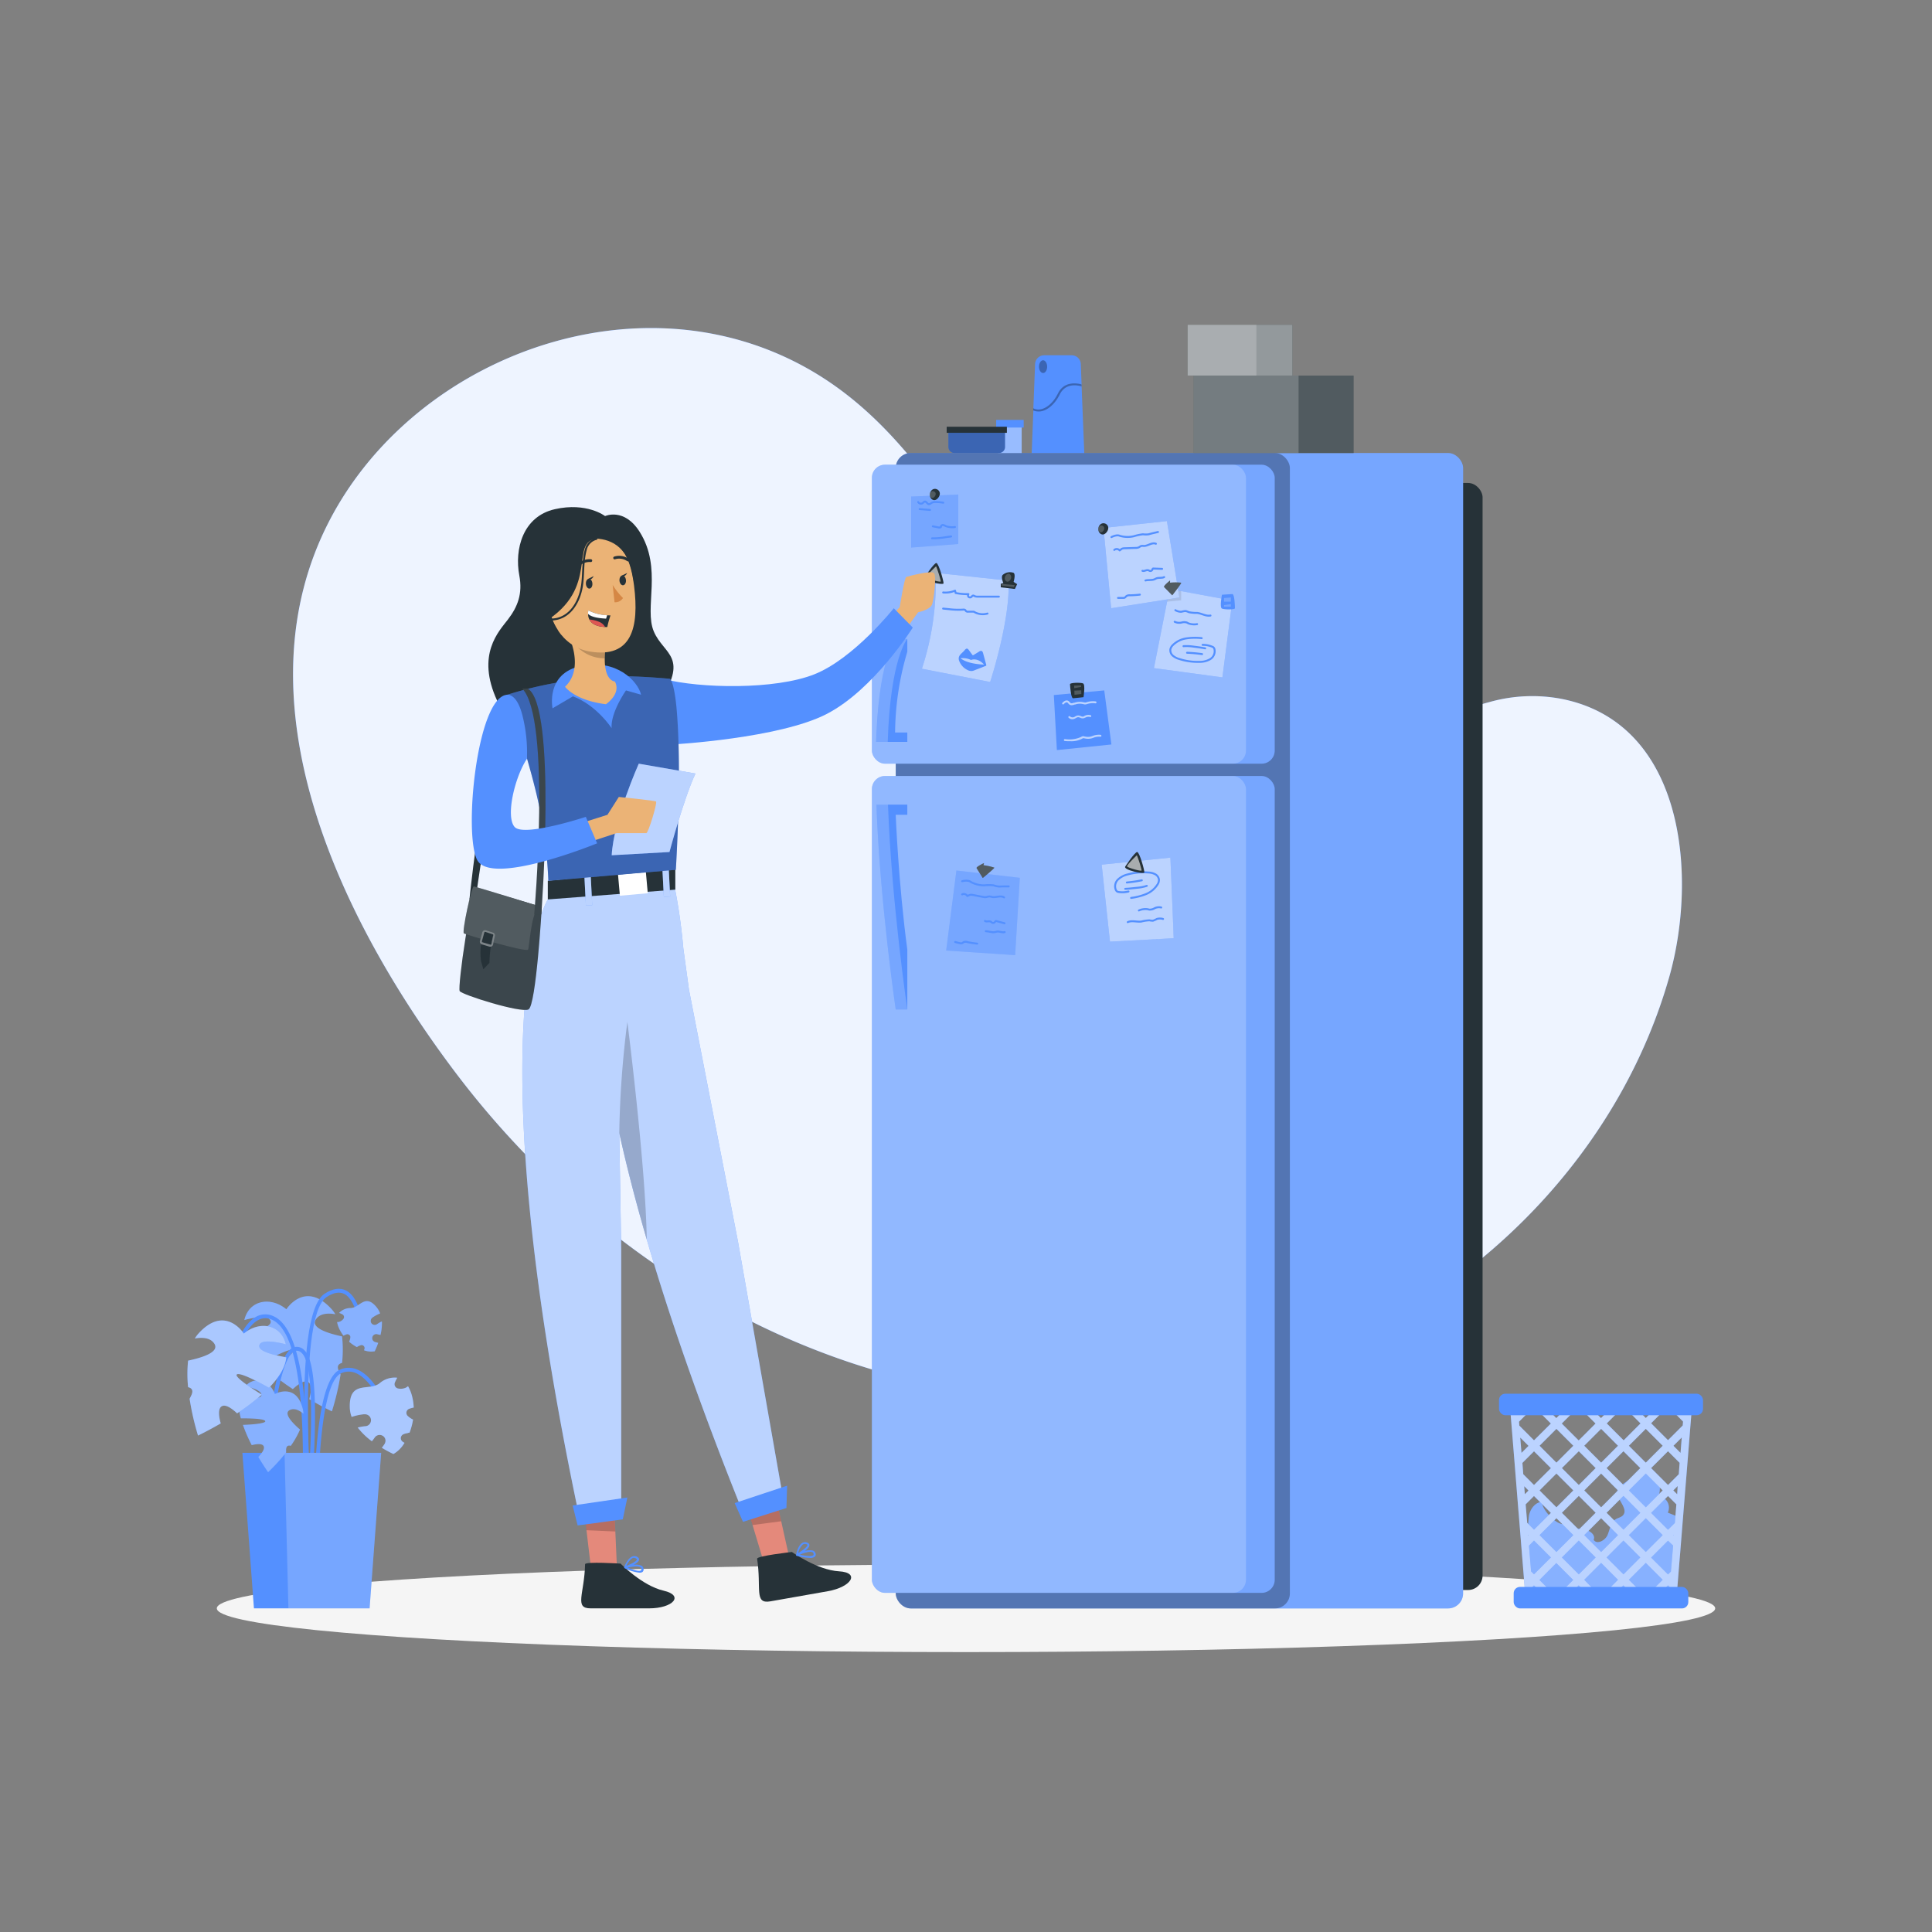 <svg xmlns="http://www.w3.org/2000/svg" viewBox="0 0 500 500"><rect x="0" y="0" width="500" height="500" fill="#808080" stroke="none"/><g id="freepik--background-simple--inject-2"><path d="M385.52,181.68a40.7,40.7,0,0,1,18.46-.84c32.23,6.26,35.35,46.27,28,72.06-11.88,41.78-43.94,76.79-83.53,94.65s-86,18.95-127.25,5.46S143.79,312,117.65,277.27c-29.14-38.68-57.23-95.81-32-143.27,18.66-35.11,61.75-55.64,100.72-47.21a80.68,80.68,0,0,1,22.85,8.71c27.83,15.79,41.06,45.52,59.52,70.16,12.6,16.83,30.56,33.39,52.17,36.32C344.66,205.2,363.72,187.42,385.52,181.68Z" style="fill:#5490FF"></path><path d="M385.52,181.68a40.7,40.7,0,0,1,18.46-.84c32.23,6.26,35.35,46.27,28,72.06-11.88,41.78-43.94,76.79-83.53,94.65s-86,18.95-127.25,5.46S143.79,312,117.65,277.27c-29.14-38.68-57.23-95.81-32-143.27,18.66-35.11,61.75-55.64,100.72-47.21a80.68,80.68,0,0,1,22.85,8.71c27.83,15.79,41.06,45.52,59.52,70.16,12.6,16.83,30.56,33.39,52.17,36.32C344.66,205.2,363.72,187.42,385.52,181.68Z" style="fill:#fff;opacity:0.9"></path></g><g id="freepik--Shadow--inject-2"><ellipse id="freepik--path--inject-2" cx="250" cy="416.24" rx="193.89" ry="11.32" style="fill:#f5f5f5"></ellipse></g><g id="freepik--Plant--inject-2"><path d="M70.05,342c.21,1.47-3.77,2.44-7,3,.26,2.67,2,5.37,4.49,7.89,3.09-1.74,7.49-4,8.3-3.48s-3.62,3.53-6.44,5.25a57.06,57.06,0,0,0,6.39,4.84c1.38-1.3,3-2.43,4-1.82s.73,2.64.24,4.42c3.36,2,5.87,3.15,5.87,3.15a67.5,67.5,0,0,0,2.24-9.53c-.17-.33-.34-.67-.49-1-.54-1.25,0-1.78.88-2a32.82,32.82,0,0,0,0-6.86c-3.79-.8-8.41-2.28-6.68-4.55,1-1.38,3-1.53,4.94-1.19a8.61,8.61,0,0,0-.94-1.28c-6.92-7.62-11.74,0-11.74,0-4-3.35-9.66-2.44-10.88,2.79C65.48,341,69.8,340.13,70.05,342Z" style="fill:#5490FF"></path><path d="M70.05,342c.21,1.47-3.77,2.44-7,3,.26,2.67,2,5.37,4.49,7.89,3.09-1.74,7.49-4,8.3-3.48s-3.62,3.53-6.44,5.25a57.06,57.06,0,0,0,6.39,4.84c1.38-1.3,3-2.43,4-1.82s.73,2.64.24,4.42c3.36,2,5.87,3.15,5.87,3.15a67.5,67.5,0,0,0,2.24-9.53c-.17-.33-.34-.67-.49-1-.54-1.25,0-1.78.88-2a32.82,32.82,0,0,0,0-6.86c-3.79-.8-8.41-2.28-6.68-4.55,1-1.38,3-1.53,4.94-1.19a8.61,8.61,0,0,0-.94-1.28c-6.92-7.62-11.74,0-11.74,0-4-3.35-9.66-2.44-10.88,2.79C65.48,341,69.8,340.13,70.05,342Z" style="fill:#fff;opacity:0.3;isolation:isolate"></path><path d="M78.68,397.94l-1-.09c0-.51,4.1-51.52-7.35-56.33a3.85,3.85,0,0,0-3.47.09c-4.14,2.15-6.12,11.08-6.14,11.17l-1-.21c.09-.39,2.11-9.48,6.66-11.85a4.88,4.88,0,0,1,4.32-.12C82.83,345.69,78.86,395.81,78.68,397.94Z" style="fill:#5490FF"></path><path d="M80.12,396.83c-.2-2.29-4.87-56.27,3.87-62,2.09-1.37,4-1.66,5.55-.86,4.12,2.08,4.67,10.91,4.69,11.28l-1,.06c0-.08-.53-8.62-4.15-10.45-1.24-.62-2.77-.35-4.55.81-8.24,5.41-3.46,60.52-3.41,61.07Z" style="fill:#5490FF"></path><path d="M81.44,401.19c-.07-1.75-1.51-43.07,6.45-46.68a5.55,5.55,0,0,1,4.73,0c5.46,2.4,8.83,12.58,9,13l-1,.31c0-.1-3.37-10.18-8.42-12.41a4.6,4.6,0,0,0-3.92,0c-6.1,2.77-6.3,34-5.86,45.74Z" style="fill:#5490FF"></path><path d="M79.41,399.3l-1-.11c1.4-12.29,4.08-45.06-.3-49a1.72,1.72,0,0,0-1.79-.55c-2.93,1.12-4.72,11.78-5.16,15.79l-1-.11c.17-1.53,1.77-15.07,5.8-16.62a2.66,2.66,0,0,1,2.82.75C84.45,354.53,79.62,397.48,79.41,399.3Z" style="fill:#5490FF"></path><polygon points="62.73 375.99 98.65 375.99 95.65 416.24 65.72 416.24 62.73 375.99" style="fill:#5490FF"></polygon><polygon points="73.64 375.99 74.64 416.24 95.65 416.24 98.65 375.99 73.64 375.99" style="fill:#fff;opacity:0.2;isolation:isolate"></polygon><path d="M67.62,361.23c-.38,1-3.17.2-5.36-.58-.75,1.74-.58,4,.07,6.41,2.5,0,6,.08,6.31.7s-3.44.94-5.77,1A40.53,40.53,0,0,0,65.15,374c1.3-.32,2.68-.47,3.07.24s-.45,1.88-1.37,2.81c1.4,2.36,2.54,3.95,2.54,3.95a48.57,48.57,0,0,0,4.65-5.1c0-.27,0-.53,0-.81.09-.95.6-1.1,1.21-.9a22.78,22.78,0,0,0,2.39-4.22c-2.07-1.79-4.41-4.29-2.56-5.1,1.11-.49,2.34.07,3.45,1a5.91,5.91,0,0,0-.14-1.11c-1.65-7.06-7.24-4-7.24-4-1.33-3.44-5.12-4.82-7.67-2C65.12,359.07,68.08,360,67.62,361.23Z" style="fill:#5490FF"></path><path d="M67.62,361.23c-.38,1-3.17.2-5.36-.58-.75,1.74-.58,4,.07,6.41,2.5,0,6,.08,6.31.7s-3.44.94-5.77,1A40.53,40.53,0,0,0,65.15,374c1.3-.32,2.68-.47,3.07.24s-.45,1.88-1.37,2.81c1.4,2.36,2.54,3.95,2.54,3.95a48.57,48.57,0,0,0,4.65-5.1c0-.27,0-.53,0-.81.09-.95.6-1.1,1.21-.9a22.78,22.78,0,0,0,2.39-4.22c-2.07-1.79-4.41-4.29-2.56-5.1,1.11-.49,2.34.07,3.45,1a5.91,5.91,0,0,0-.14-1.11c-1.65-7.06-7.24-4-7.24-4-1.33-3.44-5.12-4.82-7.67-2C65.12,359.07,68.08,360,67.62,361.23Z" style="fill:#fff;opacity:0.3;isolation:isolate"></path><path d="M94.29,366a14,14,0,0,0-3.28.7,7.36,7.36,0,0,1-.48-2.38c-.23-7.25,5-4.19,7.7-6.32a5.89,5.89,0,0,1,4.58-1.44,11,11,0,0,0-.62,1.24,1.14,1.14,0,0,0,.88,1.55,3.22,3.22,0,0,0,2-.24,4.1,4.1,0,0,0,.53-.36,9.87,9.87,0,0,1,1,2.42,13.52,13.52,0,0,1,.47,3.1,10.37,10.37,0,0,0-1.21.34,1.12,1.12,0,0,0-.45,1.72,4.92,4.92,0,0,0,1.49,1.05,16.82,16.82,0,0,1-.91,3.4c-.12,0-.25,0-.37.06s-.52.12-.78.19a2.32,2.32,0,0,0-.44.16,1.15,1.15,0,0,0-.67.88,1.13,1.13,0,0,0,.42,1,4.34,4.34,0,0,0,.54.33,7.89,7.89,0,0,1-2.87,2.9,31.08,31.08,0,0,1-3-1.61c.22-.29.43-.58.63-.88a1.68,1.68,0,0,0,.31-1.14,1.52,1.52,0,0,0-.58-1A1.55,1.55,0,0,0,97,372c-.24.35-.5.69-.76,1a18.55,18.55,0,0,1-3.68-3.57l.11,0a10.87,10.87,0,0,1,2-.34,1.54,1.54,0,0,0-.4-3.06Z" style="fill:#5490FF"></path><path d="M94.29,366a14,14,0,0,0-3.28.7,7.36,7.36,0,0,1-.48-2.38c-.23-7.25,5-4.19,7.7-6.32a5.89,5.89,0,0,1,4.58-1.44,11,11,0,0,0-.62,1.24,1.14,1.14,0,0,0,.88,1.55,3.22,3.22,0,0,0,2-.24,4.1,4.1,0,0,0,.53-.36,9.87,9.87,0,0,1,1,2.42,13.52,13.52,0,0,1,.47,3.1,10.37,10.37,0,0,0-1.21.34,1.12,1.12,0,0,0-.45,1.72,4.92,4.92,0,0,0,1.49,1.05,16.82,16.82,0,0,1-.91,3.4c-.12,0-.25,0-.37.06s-.52.12-.78.19a2.32,2.32,0,0,0-.44.16,1.15,1.15,0,0,0-.67.88,1.13,1.13,0,0,0,.42,1,4.34,4.34,0,0,0,.54.33,7.89,7.89,0,0,1-2.87,2.9,31.08,31.08,0,0,1-3-1.61c.22-.29.43-.58.63-.88a1.68,1.68,0,0,0,.31-1.14,1.52,1.52,0,0,0-.58-1A1.55,1.55,0,0,0,97,372c-.24.35-.5.69-.76,1a18.55,18.55,0,0,1-3.68-3.57l.11,0a10.87,10.87,0,0,1,2-.34,1.54,1.54,0,0,0-.4-3.06Z" style="fill:#fff;opacity:0.5;isolation:isolate"></path><path d="M96.37,341a9.89,9.89,0,0,1,2-1.08,5.31,5.31,0,0,0-.79-1.46c-3.06-3.9-4.45,0-6.82.06a4.07,4.07,0,0,0-3,1.26,6.74,6.74,0,0,1,.87.38.79.79,0,0,1,.22,1.2,2.29,2.29,0,0,1-1.18.77,2,2,0,0,1-.43,0,6.53,6.53,0,0,0,.54,1.71,9.78,9.78,0,0,0,1.11,1.84,7.91,7.91,0,0,1,.79-.35.77.77,0,0,1,1,.7,3.57,3.57,0,0,1-.33,1.21,11.13,11.13,0,0,0,2,1.38l.22-.13c.16-.09.33-.17.49-.24l.3-.11a.76.76,0,0,1,.74.17.75.75,0,0,1,.24.73,2.83,2.83,0,0,1-.14.41,5.39,5.39,0,0,0,2.78.26,21.16,21.16,0,0,0,.9-2.18l-.72-.19a1.17,1.17,0,0,1-.67-.46,1.09,1.09,0,0,1-.14-.79,1.06,1.06,0,0,1,.47-.66,1,1,0,0,1,.79-.14c.28.08.57.14.86.2a13,13,0,0,0,.37-3.49l-.08,0a8.87,8.87,0,0,0-1.22.72,1.05,1.05,0,0,1-1.45-.32A1.07,1.07,0,0,1,96.37,341Z" style="fill:#5490FF"></path><path d="M96.37,341a9.89,9.89,0,0,1,2-1.08,5.31,5.31,0,0,0-.79-1.46c-3.06-3.9-4.45,0-6.82.06a4.07,4.07,0,0,0-3,1.26,6.74,6.74,0,0,1,.87.38.79.79,0,0,1,.22,1.2,2.29,2.29,0,0,1-1.18.77,2,2,0,0,1-.43,0,6.53,6.53,0,0,0,.54,1.71,9.78,9.78,0,0,0,1.11,1.84,7.91,7.91,0,0,1,.79-.35.77.77,0,0,1,1,.7,3.57,3.57,0,0,1-.33,1.21,11.13,11.13,0,0,0,2,1.38l.22-.13c.16-.09.33-.17.49-.24l.3-.11a.76.76,0,0,1,.74.17.75.75,0,0,1,.24.73,2.83,2.83,0,0,1-.14.41,5.39,5.39,0,0,0,2.78.26,21.16,21.16,0,0,0,.9-2.18l-.72-.19a1.17,1.17,0,0,1-.67-.46,1.09,1.09,0,0,1-.14-.79,1.06,1.06,0,0,1,.47-.66,1,1,0,0,1,.79-.14c.28.08.57.14.86.2a13,13,0,0,0,.37-3.49l-.08,0a8.87,8.87,0,0,0-1.22.72,1.05,1.05,0,0,1-1.45-.32A1.07,1.07,0,0,1,96.37,341Z" style="fill:#fff;opacity:0.3;isolation:isolate"></path><path d="M67.1,348.27c-.21,1.48,3.77,2.44,7,3-.26,2.67-2,5.37-4.49,7.89-3.09-1.74-7.49-4-8.3-3.47s3.62,3.53,6.44,5.24a57.06,57.06,0,0,1-6.39,4.84c-1.38-1.29-3-2.43-4-1.81s-.73,2.63-.24,4.42c-3.36,1.95-5.87,3.14-5.87,3.14A67.5,67.5,0,0,1,49.07,362c.17-.33.34-.67.49-1,.54-1.26,0-1.79-.88-2a32.92,32.92,0,0,1,0-6.87c3.79-.8,8.41-2.27,6.68-4.55-1-1.37-3-1.53-4.94-1.18a8.61,8.61,0,0,1,.94-1.28c6.92-7.62,11.74,0,11.74,0,4-3.35,9.66-2.45,10.88,2.79C71.67,347.32,67.36,346.46,67.1,348.27Z" style="fill:#5490FF"></path><path d="M67.1,348.27c-.21,1.48,3.77,2.44,7,3-.26,2.67-2,5.37-4.49,7.89-3.09-1.74-7.49-4-8.3-3.47s3.62,3.53,6.44,5.24a57.06,57.06,0,0,1-6.39,4.84c-1.38-1.29-3-2.43-4-1.81s-.73,2.63-.24,4.42c-3.36,1.95-5.87,3.14-5.87,3.14A67.5,67.5,0,0,1,49.07,362c.17-.33.34-.67.49-1,.54-1.26,0-1.79-.88-2a32.92,32.92,0,0,1,0-6.87c3.79-.8,8.41-2.27,6.68-4.55-1-1.37-3-1.53-4.94-1.18a8.61,8.61,0,0,1,.94-1.28c6.92-7.62,11.74,0,11.74,0,4-3.35,9.66-2.45,10.88,2.79C71.67,347.32,67.36,346.46,67.1,348.27Z" style="fill:#fff;opacity:0.5;isolation:isolate"></path></g><g id="freepik--trash-bin--inject-2"><path d="M431.62,391.47a3,3,0,0,0-2.39-4.28,6.38,6.38,0,0,0-2-7,1.5,1.5,0,0,0-.88-.39,1.67,1.67,0,0,0-.94.42l-5.57,4a3.34,3.34,0,0,0-1.11,1.1c-1.14,2.2,3,5,1.28,6.86-.48.52-1.27.63-1.87,1-1.33.83-1.49,2.66-2.11,4.09s-2.77,2.56-3.6,1.23c.61-1.38-1.23-2.57-2.73-2.75s-3.06-.25-3.88-1.66c-2.13,1.86-6.88-3.32-6.77-5.41-1.75.13-2.94,1.77-3.32,3.4a24.48,24.48,0,0,0-.18,5.21c0,3.38-1.14,6.69-1.08,10.07,0,2.63,1.06,5.55,3.47,6.61a9.2,9.2,0,0,0,3.73.51l27.43-.18A4.19,4.19,0,0,0,431,414c1.24-.65,1.5-2.27,1.62-3.66l1.47-17.88Z" style="fill:#5490FF"></path><path d="M431.62,391.47a3,3,0,0,0-2.39-4.28,6.38,6.38,0,0,0-2-7,1.5,1.5,0,0,0-.88-.39,1.67,1.67,0,0,0-.94.42l-5.57,4a3.34,3.34,0,0,0-1.11,1.1c-1.14,2.2,3,5,1.28,6.86-.48.52-1.27.63-1.87,1-1.33.83-1.49,2.66-2.11,4.09s-2.77,2.56-3.6,1.23c.61-1.38-1.23-2.57-2.73-2.75s-3.06-.25-3.88-1.66c-2.13,1.86-6.88-3.32-6.77-5.41-1.75.13-2.94,1.77-3.32,3.4a24.48,24.48,0,0,0-.18,5.21c0,3.38-1.14,6.69-1.08,10.07,0,2.63,1.06,5.55,3.47,6.61a9.2,9.2,0,0,0,3.73.51l27.43-.18A4.19,4.19,0,0,0,431,414c1.24-.65,1.5-2.27,1.62-3.66l1.47-17.88Z" style="fill:#fff;opacity:0.3;isolation:isolate"></path><path d="M433.22,362.47H390.66l.35,4.3.25,3.07.65,8,.37,4.59.49,6.11.21,2.62.07.78.25,3.08.34,4.22.21,2.62.22,2.66.25,3.08.19,2.33.21,2.62.09,1.14h39.06l.09-1.14.21-2.61.19-2.35.25-3.08.22-2.65.21-2.62.34-4.23.25-3.07.06-.78.21-2.62.5-6.11.37-4.58.64-8,.25-3.07.35-4.3Zm2.56,2.82h0l-.82-.82h.89Zm-.21,2.61-.08,1-3.81,3.81-4.37-4.37,3.91-3.91h.92Zm-1.1,13.62-2.79,2.79-4.37-4.37,4.37-4.36,3,3ZM394,378.6h0l3-3,4.37,4.36L397,384.31l-2.78-2.79Zm36.3-4.44-4.37,4.37-4.37-4.37,4.37-4.37Zm-6.87-9.69h5l-2.5,2.5Zm1.08,15.47-4.36,4.37-4.37-4.37,4.37-4.36ZM410,385.72l4.37-4.36,4.36,4.36-4.36,4.37Zm2.95,5.78-4.37,4.37-4.36-4.36,4.37-4.37Zm7.2-4.36,4.36,4.37-4.36,4.36-4.37-4.37Zm-5.78-8.61L410,374.16l4.37-4.37,4.36,4.37Zm-1.42,1.41-4.36,4.37-4.37-4.37,4.37-4.36Zm-10.15-1.41-4.36-4.37,4.36-4.37,4.37,4.37Zm0,2.83,4.37,4.36-4.37,4.37-4.36-4.37Zm4.37,15.93-4.37,4.36-4.36-4.36,4.36-4.37Zm1.41,1.41,4.37,4.37-4.36,4.37-4.37-4.37Zm1.42-1.41,4.37-4.37,4.36,4.37-4.36,4.36Zm10.15,1.41,4.36,4.37-4.36,4.37-4.37-4.37Zm5.78,5.78,4.37,4.37-2.83,2.83h-3.08l-2.83-2.83Zm-4.37-7.19,4.37-4.37,4.37,4.37-4.37,4.36Zm0-11.57,4.37-4.36,4.37,4.36-4.37,4.37Zm3-17.34-4.36,4.37-4.37-4.37,3.91-3.91h.92ZM414.34,367l-2.5-2.5h5Zm-1.42,1.41-4.36,4.37-4.37-4.37,3.91-3.91H409Zm-7.65-3.91-2.5,2.5-2.49-2.5Zm-7.82,0,3.91,3.91L397,372.75l-3.8-3.81-.08-1,3.42-3.43Zm-3.74,0-.81.81h0l-.07-.81Zm-.27,7.55,2.14,2.14L393.76,376Zm1.19,14.65-.17-2.07h0l1.12,1.12-.95.95Zm.21,2.63,2.15-2.16,4.37,4.37L397,395.87l-1.76-1.76Zm.65,8.08v-.19l.1.1-.09.09Zm.76,9.31-.55-6.7L397,398.7l4.37,4.37L397,407.43l-.74-.74Zm.4,5-.08-1,.42-.42,1.42,1.42Zm1.76-2.83,4.36-4.37,4.37,4.37-2.83,2.83h-3.08Zm8.73,2.83,1.42-1.42,1.42,1.42Zm5.66,0L410,408.85l4.37-4.37,4.36,4.37-2.82,2.83Zm5.9,0,1.42-1.42,1.42,1.42Zm13.32,0h-1.76l1.42-1.42.42.42Zm.41-5-.75.74-4.37-4.36,4.37-4.37L433,400Zm.77-9.51,0,.2-.09-.09.11-.11Zm.25-3.07-1.77,1.76-4.37-4.36,4.37-4.37,2.16,2.16Zm.6-7.43-1-1,1.13-1.12ZM435.24,372l-.32,4-1.83-1.83,2.15-2.15Z" style="fill:#5490FF"></path><g style="opacity:0.6;isolation:isolate"><path d="M433.22,362.47H390.66l.35,4.3.25,3.07.65,8,.37,4.59.49,6.11.21,2.62.07.78.25,3.08.34,4.22.21,2.62.22,2.66.25,3.08.19,2.33.21,2.62.09,1.14h39.06l.09-1.14.21-2.61.19-2.35.25-3.08.22-2.65.21-2.62.34-4.23.25-3.07.06-.78.21-2.62.5-6.11.37-4.58.64-8,.25-3.07.35-4.3Zm2.56,2.82h0l-.82-.82h.89Zm-.21,2.61-.08,1-3.81,3.81-4.37-4.37,3.91-3.91h.92Zm-1.1,13.62-2.79,2.79-4.37-4.37,4.37-4.36,3,3ZM394,378.6h0l3-3,4.37,4.36L397,384.31l-2.78-2.79Zm36.3-4.44-4.37,4.37-4.37-4.37,4.37-4.37Zm-6.87-9.69h5l-2.5,2.5Zm1.08,15.47-4.36,4.37-4.37-4.37,4.37-4.36ZM410,385.72l4.37-4.36,4.36,4.36-4.36,4.37Zm2.95,5.78-4.37,4.37-4.36-4.36,4.37-4.37Zm7.2-4.36,4.36,4.37-4.36,4.36-4.37-4.37Zm-5.78-8.61L410,374.16l4.37-4.37,4.36,4.37Zm-1.42,1.41-4.36,4.37-4.37-4.37,4.37-4.36Zm-10.15-1.41-4.36-4.37,4.36-4.37,4.37,4.37Zm0,2.83,4.37,4.36-4.37,4.37-4.36-4.37Zm4.37,15.93-4.37,4.36-4.36-4.36,4.36-4.37Zm1.41,1.41,4.37,4.37-4.36,4.37-4.37-4.37Zm1.42-1.41,4.37-4.37,4.36,4.37-4.36,4.36Zm10.15,1.41,4.36,4.37-4.36,4.37-4.37-4.37Zm5.78,5.78,4.37,4.37-2.83,2.83h-3.08l-2.83-2.83Zm-4.37-7.19,4.37-4.37,4.37,4.37-4.37,4.36Zm0-11.57,4.37-4.36,4.37,4.36-4.37,4.37Zm3-17.34-4.36,4.37-4.37-4.37,3.91-3.91h.92ZM414.34,367l-2.5-2.5h5Zm-1.42,1.41-4.36,4.37-4.37-4.37,3.91-3.91H409Zm-7.65-3.91-2.5,2.5-2.49-2.5Zm-7.82,0,3.91,3.91L397,372.75l-3.8-3.81-.08-1,3.42-3.43Zm-3.74,0-.81.81h0l-.07-.81Zm-.27,7.55,2.14,2.14L393.76,376Zm1.19,14.65-.17-2.07h0l1.12,1.12-.95.95Zm.21,2.63,2.15-2.16,4.37,4.37L397,395.87l-1.76-1.76Zm.65,8.08v-.19l.1.1-.09.09Zm.76,9.31-.55-6.7L397,398.7l4.37,4.37L397,407.43l-.74-.74Zm.4,5-.08-1,.42-.42,1.42,1.42Zm1.76-2.83,4.36-4.37,4.37,4.37-2.83,2.83h-3.08Zm8.73,2.83,1.42-1.42,1.42,1.42Zm5.66,0L410,408.85l4.37-4.37,4.36,4.37-2.82,2.83Zm5.9,0,1.42-1.42,1.42,1.42Zm13.32,0h-1.76l1.42-1.42.42.42Zm.41-5-.75.74-4.37-4.36,4.37-4.37L433,400Zm.77-9.51,0,.2-.09-.09.11-.11Zm.25-3.07-1.77,1.76-4.37-4.36,4.37-4.37,2.16,2.16Zm.6-7.43-1-1,1.13-1.12ZM435.24,372l-.32,4-1.83-1.83,2.15-2.15Z" style="fill:#fff"></path></g><rect x="387.93" y="360.69" width="52.8" height="5.57" rx="1.64" transform="translate(828.67 726.95) rotate(180)" style="fill:#5490FF"></rect><rect x="391.74" y="410.69" width="45.19" height="5.57" rx="1.64" style="fill:#5490FF"></rect></g><g id="freepik--Fridge--inject-2"><rect x="269.92" y="124.99" width="113.77" height="286.5" rx="3.73" transform="translate(653.61 536.48) rotate(180)" style="fill:#263238"></rect><rect x="231.81" y="117.24" width="146.83" height="299.02" rx="3.88" transform="translate(610.46 533.5) rotate(180)" style="fill:#5490FF"></rect><rect x="231.81" y="117.24" width="146.83" height="299.02" rx="3.88" transform="translate(610.46 533.5) rotate(180)" style="fill:#fff;opacity:0.2;isolation:isolate"></rect><rect x="231.81" y="117.24" width="102" height="299.02" rx="3.88" transform="translate(565.63 533.5) rotate(180)" style="opacity:0.3;isolation:isolate"></rect><rect x="225.65" y="120.27" width="104.24" height="77.37" rx="3.38" style="fill:#5490FF"></rect><rect x="225.65" y="200.83" width="104.24" height="211.4" rx="3.38" style="fill:#5490FF"></rect><rect x="225.65" y="120.27" width="104.24" height="77.37" rx="3.38" style="fill:#fff;opacity:0.2;isolation:isolate"></rect><rect x="225.65" y="200.83" width="104.24" height="211.4" rx="3.38" style="fill:#fff;opacity:0.2;isolation:isolate"></rect><rect x="225.65" y="120.27" width="96.8" height="77.37" rx="3.38" style="fill:#fff;opacity:0.2;isolation:isolate"></rect><rect x="225.65" y="200.83" width="96.8" height="211.4" rx="3.38" style="fill:#fff;opacity:0.2;isolation:isolate"></rect><path d="M234.81,210.87h-3s.7,17.8,3,34.86v15.51h-3s-4.1-27.78-5-53h8Z" style="fill:#5490FF"></path><path d="M234.81,168.67a75.19,75.19,0,0,0-3.16,20.9h3.16V192h-8.07c.71-21.82,5.07-26.64,5.07-26.64h3Z" style="fill:#5490FF"></path><path d="M229.74,192c.71-21.82,5.07-26.64,5.07-26.64h-3s-4.36,4.82-5.07,26.64Z" style="fill:#fff;opacity:0.2;isolation:isolate"></path><path d="M226.81,208.23c.9,25.23,5,53,5,53h3s-4.1-27.78-5-53Z" style="fill:#fff;opacity:0.2;isolation:isolate"></path><polygon points="235.8 128.51 248 127.98 248 140.79 235.8 141.71 235.8 128.51" style="fill:#5490FF"></polygon><polygon points="235.8 128.51 248 127.98 248 140.79 235.8 141.71 235.8 128.51" style="fill:#fff;opacity:0.2;isolation:isolate"></polygon><path d="M237.62,129.93a.82.82,0,0,0,1.18.27c.18-.14.32-.36.54-.39.44-.05.63.64,1.07.68.27,0,.48-.22.71-.36a1.81,1.81,0,0,1,1-.2,10.53,10.53,0,0,1,2,.17" style="fill:none;stroke:#5490FF;stroke-linecap:round;stroke-linejoin:round;stroke-width:0.5px"></path><path d="M238,131.75l2.7.22" style="fill:none;stroke:#5490FF;stroke-linecap:round;stroke-linejoin:round;stroke-width:0.5px"></path><path d="M241.41,136.21l1.59.31c.15,0,.34,0,.44-.06s.07-.22.12-.33a.53.53,0,0,1,.59-.24,2.66,2.66,0,0,1,.63.27,4.69,4.69,0,0,0,2.36.23" style="fill:none;stroke:#5490FF;stroke-linecap:round;stroke-linejoin:round;stroke-width:0.5px"></path><path d="M241.21,139.32a18.72,18.72,0,0,0,3.5-.29l1.44-.2" style="fill:none;stroke:#5490FF;stroke-linecap:round;stroke-linejoin:round;stroke-width:0.5px"></path><polygon points="302.69 152.43 318.93 155.43 316.36 175.31 298.63 172.91 302.69 152.43" style="fill:#5490FF"></polygon><polygon points="318.93 155.43 316.36 175.31 298.63 172.91 302.04 155.71 302.69 152.43 305.69 152.98 318.93 155.43" style="fill:#fff;opacity:0.6;isolation:isolate"></polygon><path d="M304.18,157.91a2.93,2.93,0,0,0,1.56.42,5.25,5.25,0,0,1,1.08-.2,3.74,3.74,0,0,1,.85.3,9.56,9.56,0,0,0,2.15.19c1.17.14,2.29.91,3.45.68" style="fill:none;stroke:#5490FF;stroke-linecap:round;stroke-linejoin:round;stroke-width:0.5px"></path><path d="M304,160.91a2.64,2.64,0,0,0,1.84.19,2.45,2.45,0,0,1,1.29,0c.14.06.26.14.39.21a4.23,4.23,0,0,0,2.29.21" style="fill:none;stroke:#5490FF;stroke-linecap:round;stroke-linejoin:round;stroke-width:0.5px"></path><path d="M311,165.15a15.91,15.91,0,0,0-4,.07,6.27,6.27,0,0,0-3.53,1.79,2.17,2.17,0,0,0-.57,1,1.85,1.85,0,0,0,.64,1.69,4.37,4.37,0,0,0,1.66.85,15.52,15.52,0,0,0,5.15.74,5.39,5.39,0,0,0,2.85-.7A2.41,2.41,0,0,0,314.3,168a1.05,1.05,0,0,0-.24-.44,1.15,1.15,0,0,0-.36-.2,6.38,6.38,0,0,0-2.47-.47" style="fill:none;stroke:#5490FF;stroke-linecap:round;stroke-linejoin:round;stroke-width:0.5px"></path><path d="M306.29,167.23a12.23,12.23,0,0,1,2.7.13c1,.12,1.94.25,2.91.43" style="fill:none;stroke:#5490FF;stroke-linecap:round;stroke-linejoin:round;stroke-width:0.5px"></path><path d="M307.21,168.93a39,39,0,0,1,3.89.35" style="fill:none;stroke:#5490FF;stroke-linecap:round;stroke-linejoin:round;stroke-width:0.5px"></path><polygon points="305.69 152.98 305.69 155.35 302.04 155.71 302.69 152.43 305.69 152.98" style="opacity:0.1;isolation:isolate"></polygon><polygon points="285.58 136.63 302 134.85 305.23 154.63 287.56 157.41 285.58 136.63" style="fill:#5490FF"></polygon><polygon points="285.58 136.63 302 134.85 305.23 154.63 287.56 157.41 285.58 136.63" style="fill:#fff;opacity:0.6;isolation:isolate"></polygon><path d="M287.63,139s1.38-.73,2.17-.33a7.15,7.15,0,0,0,3.63.11,12.64,12.64,0,0,1,2.37-.51,5.5,5.5,0,0,0,1.52,0c.33-.13,2.37-.59,2.37-.59" style="fill:none;stroke:#5490FF;stroke-linecap:round;stroke-linejoin:round;stroke-width:0.5px"></path><path d="M288.37,142.32a1,1,0,0,1,1.4.12c.22-.13.39-.33.62-.44a1.89,1.89,0,0,1,.67-.11l2.83-.09a1.89,1.89,0,0,0,.85-.15,5,5,0,0,1,.58-.35,2,2,0,0,1,.69,0c1.08,0,2.12-1,3.14-.58" style="fill:none;stroke:#5490FF;stroke-linecap:round;stroke-linejoin:round;stroke-width:0.5px"></path><path d="M295.66,147.72c.47.2,1-.29,1.51-.14.13,0,.25.13.39.17a.58.58,0,0,0,.68-.33c0-.1.06-.22.16-.28a.32.32,0,0,1,.17,0l2.18.08" style="fill:none;stroke:#5490FF;stroke-linecap:round;stroke-linejoin:round;stroke-width:0.5px"></path><path d="M296.44,150.23c.76-.21,1.6,0,2.32-.3.18-.08.35-.19.53-.26.64-.23,1.41,0,2-.32" style="fill:none;stroke:#5490FF;stroke-linecap:round;stroke-linejoin:round;stroke-width:0.5px"></path><path d="M289.34,154.74c.45,0,.89,0,1.34,0a.86.86,0,0,0,.39-.06c.18-.09.28-.28.44-.41a1.43,1.43,0,0,1,.91-.21,24.47,24.47,0,0,0,2.58-.17" style="fill:none;stroke:#5490FF;stroke-linecap:round;stroke-linejoin:round;stroke-width:0.5px"></path><path d="M284.59,135.9c1-1.23,3.1.07,1.85,1.78S283.47,137.35,284.59,135.9Z" style="fill:#263238"></path><path d="M284.45,136.29c.57-.74,1.85,0,1.1,1.07S283.78,137.16,284.45,136.29Z" style="fill:#fff;opacity:0.2;isolation:isolate"></path><path d="M241,127c.95-1.23,3.1.07,1.85,1.78S239.85,128.46,241,127Z" style="fill:#263238"></path><path d="M240.83,127.4c.56-.74,1.85,0,1.1,1.07S240.15,128.27,240.83,127.4Z" style="fill:#fff;opacity:0.2;isolation:isolate"></path><path d="M316.24,153.92s-.66,3.29,0,3.58,3.36.31,3.36-.09-.08-3.69-.67-3.67Z" style="fill:#5490FF"></path><polygon points="316.77 154.77 318.55 154.63 318.55 155.71 316.77 155.71 316.77 154.77" style="fill:#fff;opacity:0.2;isolation:isolate"></polygon><polygon points="316.77 156.6 318.55 156.34 318.55 157 316.77 157 316.77 156.6" style="fill:#fff;opacity:0.2;isolation:isolate"></polygon><path d="M301.27,151.94l2.11,2.13s2.44-3.07,2.31-3.27a13.85,13.85,0,0,0-2.88,0v-.57S301,151.64,301.27,151.94Z" style="fill:#263238"></path><path d="M301.27,151.94l2.11,2.13s2.44-3.07,2.31-3.27a13.85,13.85,0,0,0-2.88,0v-.57S301,151.64,301.27,151.94Z" style="fill:#fff;opacity:0.2;isolation:isolate"></path><polygon points="272.73 179.88 285.78 178.68 287.63 192.67 273.52 194.12 272.73 179.88" style="fill:#5490FF"></polygon><g style="opacity:0.6;isolation:isolate"><path d="M277.33,182.51a.88.88,0,0,1-.49-.13,1.5,1.5,0,0,1-.37-.33.8.8,0,0,0-.25-.24c-.21-.11-.51,0-.9.4a.25.25,0,1,1-.34-.36c.2-.2.83-.8,1.45-.49a1.25,1.25,0,0,1,.42.36.85.85,0,0,0,.24.23c.23.14.57,0,.89-.1l.13,0a4.09,4.09,0,0,1,2.35-.1l.06,0,.31.06a1.31,1.31,0,0,0,.36-.08,5.52,5.52,0,0,1,2.37-.21.25.25,0,0,1,.21.28.24.24,0,0,1-.28.22,5,5,0,0,0-2.1.17,1.94,1.94,0,0,1-.56.12,1.44,1.44,0,0,1-.44-.08l-.06,0a3.58,3.58,0,0,0-2.05.09l-.13,0A2.52,2.52,0,0,1,277.33,182.51Z" style="fill:#fff"></path></g><g style="opacity:0.6;isolation:isolate"><path d="M277.56,186.14a1.48,1.48,0,0,1-1-.39.25.25,0,0,1,0-.35.24.24,0,0,1,.35,0,1,1,0,0,0,1,.2,2.16,2.16,0,0,0,.34-.17,1.6,1.6,0,0,1,.71-.27,1.82,1.82,0,0,1,.78.17,1,1,0,0,0,.64.11.81.81,0,0,0,.18-.1l.08-.05a2.08,2.08,0,0,1,1.6-.21.25.25,0,0,1,.17.31.24.24,0,0,1-.31.17,1.58,1.58,0,0,0-1.2.16l-.07,0a1.46,1.46,0,0,1-.28.14,1.37,1.37,0,0,1-1-.11,1.44,1.44,0,0,0-.57-.14,1.31,1.31,0,0,0-.5.2,2.74,2.74,0,0,1-.42.21A1.5,1.5,0,0,1,277.56,186.14Z" style="fill:#fff"></path></g><g style="opacity:0.6;isolation:isolate"><path d="M277,191.83c-.5,0-1,0-1.43-.06a.26.26,0,0,1-.24-.27.27.27,0,0,1,.27-.23,7.43,7.43,0,0,0,4.17-.54,1.16,1.16,0,0,1,.56-.21,1.43,1.43,0,0,1,.43.1l.07,0a3.17,3.17,0,0,0,2-.18,4.43,4.43,0,0,1,2-.27.25.25,0,0,1,.21.29.24.24,0,0,1-.29.2,4.06,4.06,0,0,0-1.75.26,3.67,3.67,0,0,1-2.31.17l-.08,0-.23-.06a.71.71,0,0,0-.28.12A5.94,5.94,0,0,1,277,191.83Z" style="fill:#fff"></path></g><path d="M280.41,180.43s.54-3.31-.13-3.57-3.37-.19-3.36.21.22,3.68.8,3.64S280.41,180.43,280.41,180.43Z" style="fill:#263238"></path><polygon points="279.85 179.61 278.08 179.81 278.04 178.73 279.82 178.66 279.85 179.61" style="fill:#fff;opacity:0.2;isolation:isolate"></polygon><polygon points="279.79 177.77 278.01 178.1 277.99 177.44 279.77 177.38 279.79 177.77" style="fill:#fff;opacity:0.2;isolation:isolate"></polygon><polygon points="247.52 225.29 263.93 227.18 262.72 247.19 244.87 246 247.52 225.29" style="fill:#5490FF"></polygon><polygon points="247.52 225.29 263.93 227.18 262.72 247.19 244.87 246 247.52 225.29" style="fill:#fff;opacity:0.2;isolation:isolate"></polygon><path d="M249,228.06s1.51-.4,2.2.16a7.09,7.09,0,0,0,3.51.9,12.33,12.33,0,0,1,2.43,0,5.79,5.79,0,0,0,1.48.33c.35-.06,2.44-.05,2.44-.05" style="fill:none;stroke:#5490FF;stroke-linecap:round;stroke-linejoin:round;stroke-width:0.5px"></path><path d="M249,231.47a1,1,0,0,1,1.33.41c.25-.07.46-.23.71-.28a1.52,1.52,0,0,1,.67,0l2.79.54a1.92,1.92,0,0,0,.86,0A4.92,4.92,0,0,1,256,232a2.25,2.25,0,0,1,.67.12c1.06.24,2.28-.46,3.19.13" style="fill:none;stroke:#5490FF;stroke-linecap:round;stroke-linejoin:round;stroke-width:0.5px"></path><path d="M254.9,238.34c.42.3,1.06-.06,1.51.19.12.08.21.19.34.26a.59.59,0,0,0,.73-.17c.07-.09.12-.21.22-.24a.37.37,0,0,1,.18,0l2.1.56" style="fill:none;stroke:#5490FF;stroke-linecap:round;stroke-linejoin:round;stroke-width:0.5px"></path><path d="M255.12,241c.78,0,1.55.37,2.32.23.19,0,.38-.11.58-.14.67-.09,1.36.35,2,.13" style="fill:none;stroke:#5490FF;stroke-linecap:round;stroke-linejoin:round;stroke-width:0.5px"></path><path d="M247.19,243.79l1.3.32a.91.91,0,0,0,.4,0c.19,0,.34-.21.52-.3a1.41,1.41,0,0,1,.93,0,24.75,24.75,0,0,0,2.56.4" style="fill:none;stroke:#5490FF;stroke-linecap:round;stroke-linejoin:round;stroke-width:0.5px"></path><path d="M252.75,224.69l1.59,2.54s3-2.46,3-2.68a14,14,0,0,0-2.81-.63l.13-.56S252.53,224.34,252.75,224.69Z" style="fill:#263238"></path><path d="M252.75,224.69l1.59,2.54s3-2.46,3-2.68a14,14,0,0,0-2.81-.63l.13-.56S252.53,224.34,252.75,224.69Z" style="fill:#fff;opacity:0.2;isolation:isolate"></path><polygon points="303.75 242.81 287.26 243.7 285.11 223.77 302.9 221.95 303.75 242.81" style="fill:#5490FF"></polygon><polygon points="287.26 243.7 285.11 223.77 302.9 221.95 303.62 239.47 303.75 242.81 300.71 242.98 287.26 243.7" style="fill:#fff;opacity:0.6;isolation:isolate"></polygon><path d="M301,237.83a2.85,2.85,0,0,0-1.61,0,5.67,5.67,0,0,1-1,.45,3.45,3.45,0,0,1-.9-.1,9.89,9.89,0,0,0-2.13.32c-1.17.14-2.44-.35-3.51.15" style="fill:none;stroke:#5490FF;stroke-linecap:round;stroke-linejoin:round;stroke-width:0.5px"></path><path d="M300.53,234.86a2.58,2.58,0,0,0-1.82.25,2.49,2.49,0,0,1-1.26.3l-.44-.11a4.17,4.17,0,0,0-2.27.33" style="fill:none;stroke:#5490FF;stroke-linecap:round;stroke-linejoin:round;stroke-width:0.5px"></path><path d="M292.73,232.38a15.69,15.69,0,0,0,3.89-1,6.28,6.28,0,0,0,3-2.57,2.19,2.19,0,0,0,.32-1.08,1.83,1.83,0,0,0-1-1.49,4.21,4.21,0,0,0-1.82-.44,15.37,15.37,0,0,0-5.18.48,5.5,5.5,0,0,0-2.61,1.35,2.44,2.44,0,0,0-.53,2.73.91.91,0,0,0,.33.37,1.21,1.21,0,0,0,.41.12,6.44,6.44,0,0,0,2.51-.13" style="fill:none;stroke:#5490FF;stroke-linecap:round;stroke-linejoin:round;stroke-width:0.5px"></path><path d="M296.79,229.26a11.38,11.38,0,0,1-2.66.51c-1,.11-1.94.22-2.92.26" style="fill:none;stroke:#5490FF;stroke-linecap:round;stroke-linejoin:round;stroke-width:0.5px"></path><path d="M295.5,227.82a36.09,36.09,0,0,1-3.87.57" style="fill:none;stroke:#5490FF;stroke-linecap:round;stroke-linejoin:round;stroke-width:0.5px"></path><path d="M291.21,224.26s2.5-3.82,3.1-3.76,1.91,4.75,1.84,5.28S290.62,225.13,291.21,224.26Z" style="fill:#263238"></path><path d="M294.22,221.34a27.84,27.84,0,0,1,1.24,3.91c-.1.35-3.54-.68-3.76-1S294.22,221.34,294.22,221.34Z" style="fill:#fff;opacity:0.6;isolation:isolate"></path><rect x="308.93" y="97.2" width="41.38" height="20.04" style="fill:#263238"></rect><rect x="308.93" y="97.2" width="41.38" height="20.04" style="fill:#fff;opacity:0.2;isolation:isolate"></rect><rect x="308.93" y="97.2" width="27.14" height="20.04" style="fill:#fff;opacity:0.2;isolation:isolate"></rect><rect x="307.35" y="84.05" width="27.14" height="13.14" style="fill:#263238"></rect><rect x="307.35" y="84.05" width="27.14" height="13.14" style="fill:#fff;opacity:0.5;isolation:isolate"></rect><rect x="307.35" y="84.05" width="17.8" height="13.14" style="fill:#fff;opacity:0.2;isolation:isolate"></rect><path d="M280.61,117.24H267l.43-11,0-.55.45-11.48a2.36,2.36,0,0,1,2.35-2.27h7.13a2.36,2.36,0,0,1,2.35,2.27l.21,5.29,0,.51Z" style="fill:#5490FF"></path><path d="M271,94.89c0,.91-.47,1.65-1.05,1.65s-1.06-.74-1.06-1.65.48-1.65,1.06-1.65S271,94,271,94.89Z" style="opacity:0.3;isolation:isolate"></path><g style="opacity:0.3;isolation:isolate"><path d="M279.93,100c-1.26-.37-4.21-.86-5.66,2.07-1.25,2.54-3.23,4.23-5.16,4.42l-.36,0a3.35,3.35,0,0,1-1.36-.28l0-.55a3,3,0,0,0,1.64.31c1.76-.17,3.59-1.76,4.77-4.15,1.52-3.09,4.61-2.73,6.08-2.35Z"></path></g><rect x="258.34" y="109.59" width="6.07" height="7.65" style="fill:#5490FF"></rect><rect x="258.34" y="109.59" width="6.07" height="7.65" style="fill:#fff;opacity:0.4;isolation:isolate"></rect><rect x="257.81" y="108.67" width="7.12" height="1.98" style="fill:#5490FF"></rect><path d="M245.47,111.17H260.1a0,0,0,0,1,0,0v4.51a1.56,1.56,0,0,1-1.56,1.56H247a1.56,1.56,0,0,1-1.56-1.56v-4.51A0,0,0,0,1,245.47,111.17Z" style="fill:#5490FF"></path><path d="M245.47,111.17H260.1a0,0,0,0,1,0,0v4.51a1.56,1.56,0,0,1-1.56,1.56H247a1.56,1.56,0,0,1-1.56-1.56v-4.51A0,0,0,0,1,245.47,111.17Z" style="opacity:0.3;isolation:isolate"></path><rect x="245" y="110.44" width="15.58" height="1.57" style="fill:#263238"></rect></g><g id="freepik--Character--inject-2"><path d="M242.14,148.25a71.53,71.53,0,0,1-3.56,24.82l17.67,3.43s5.28-16.09,4.75-26.24Z" style="fill:#5490FF"></path><path d="M242.14,148.25a71.53,71.53,0,0,1-3.56,24.82l17.67,3.43s5.28-16.09,4.75-26.24Z" style="fill:#fff;opacity:0.6;isolation:isolate"></path><path d="M239.24,149.46s2.51-3.82,3.1-3.75,1.91,4.74,1.85,5.27S238.65,150.34,239.24,149.46Z" style="fill:#263238"></path><path d="M242.26,146.55a28.16,28.16,0,0,1,1.23,3.9c-.09.35-3.53-.67-3.75-1S242.26,146.55,242.26,146.55Z" style="fill:#fff;opacity:0.6;isolation:isolate"></path><path d="M259.48,148.81a2.82,2.82,0,0,1,2.84-.56c.59.42,0,2.34,0,2.34l.92.59-.59,1.25L259,152v-.92l.66-.2S259,149.4,259.48,148.81Z" style="fill:#263238"></path><path d="M260.11,150.06c-.44-.87.79-2.23,1.43-1.24S260.74,151.31,260.11,150.06Z" style="fill:#fff;opacity:0.2;isolation:isolate"></path><polyline points="259.22 151.11 262.63 151.44 262.38 151.94 259.22 151.53" style="fill:#fff;opacity:0.2;isolation:isolate"></polyline><path d="M229.1,161.29l3.75-4.18s1.2-7.63,1.7-7.8,6.5-1.76,7.17-1,0,6.67-.49,8.09-3.62,2.05-3.62,2.05l-4.67,6.43Z" style="fill:#ebb376"></path><path d="M121.49,232.77s5.43-54.15,13.69-54.54h1.41s-4.9,2.41-7.55,16.85-5.82,36.59-5.82,36.59Z" style="fill:#263238"></path><path d="M171.75,175.72c9.4,2.45,28.79,2.84,39-1.21s20.56-17.1,20.56-17.1l4.92,5s-10,16-22.25,22.35-39.71,7.89-39.71,7.89Z" style="fill:#5490FF"></path><path d="M134.4,148.94c-1.29-6.77.89-15.28,9.19-17.16s13,1.78,13,1.78,4.92-2.27,8.94,4.06c6,9.49,1.1,19.69,3.67,25.79s9.49,6.4,1,18.84-36,11.05-41.54-.92.51-18,2.79-21C134,157,135.29,153.62,134.4,148.94Z" style="fill:#263238"></path><polygon points="204.11 402.4 197.44 403.58 194.71 394.5 192.22 386.16 199.9 383.48 202.13 393.5 204.11 402.4" style="fill:#e4897b"></polygon><path d="M195.94,403.4c-.11-.73,9-1.75,9-1.75s6.55,4.67,12.17,5,3.17,4.09-2.85,5.15l-14.91,2.63C195.08,415.17,197.11,411.05,195.94,403.4Z" style="fill:#263238"></path><path d="M209.44,403.17a14.23,14.23,0,0,1-3.27-.53l-.08,0h0a.13.13,0,0,1-.06-.07h0l0-.06h0a.34.34,0,0,1,0-.1c0-.11.41-2.34,1.54-3.07a1.41,1.41,0,0,1,1.17-.17c.45.12.69.34.73.65.06.48-.5,1.07-1.17,1.59a3.83,3.83,0,0,1,2.06-.13,1,1,0,0,1,.6.52.88.88,0,0,1,0,1A1.89,1.89,0,0,1,209.44,403.17Zm-2.47-.83c1.43.33,3.17.54,3.53.11,0,0,.13-.15,0-.49a.5.5,0,0,0-.31-.27C209.45,401.43,207.94,401.94,207,402.34Zm1.33-2.78a1,1,0,0,0-.51.15,4.11,4.11,0,0,0-1.21,2.21c1.25-.74,2.42-1.67,2.37-2.08,0-.13-.24-.21-.38-.24A.84.84,0,0,0,208.3,399.56Z" style="fill:#5490FF"></path><polygon points="202.17 393.7 194.75 394.68 192.24 386.25 199.91 383.52 202.17 393.7" style="opacity:0.2;isolation:isolate"></polygon><polygon points="159.64 405.26 152.87 405.26 151.76 395.84 150.76 387.2 158.79 385.89 159.24 396.14 159.64 405.26" style="fill:#e4897b"></polygon><path d="M151.42,404.82c0-.74,9.18-.16,9.18-.16s5.64,5.74,11.12,7,2.41,4.58-3.71,4.58H152.87C148.53,416.26,151.24,412.55,151.42,404.82Z" style="fill:#263238"></path><path d="M165.42,407a11.42,11.42,0,0,1-3.79-1.16.19.19,0,0,1-.08-.07h0a.1.1,0,0,1,0,0,.27.27,0,0,1,0-.18c0-.09.8-2.23,2.05-2.75a1.43,1.43,0,0,1,1.18,0c.42.2.62.46.61.77,0,.49-.69,1-1.43,1.37a3.68,3.68,0,0,1,2.05.22,1,1,0,0,1,.49.62.88.88,0,0,1-.22,1A1.3,1.3,0,0,1,165.42,407Zm-3-1.32c1.35.57,3,1.08,3.47.73,0,0,.15-.13.06-.49a.52.52,0,0,0-.27-.32C165.06,405.23,163.49,405.46,162.46,405.69Zm1.64-2.52a1,1,0,0,0-.37.08,4.09,4.09,0,0,0-1.57,2c1.36-.52,2.67-1.23,2.69-1.64,0-.13-.2-.25-.32-.31A1,1,0,0,0,164.1,403.17Z" style="fill:#5490FF"></path><polygon points="159.24 396.35 151.76 396.02 150.76 387.29 158.79 385.94 159.24 396.35" style="opacity:0.2;isolation:isolate"></polygon><path d="M202.79,388.42l-10.95,1.93c-11.05-27.53-18.91-50.51-24.46-69.58-3-10.29-5.32-19.44-7.11-27.56l.5,30v68.08H149.65c-27.05-129-7.88-158.48-7.88-158.48l32.36-5.53a146.33,146.33,0,0,1,2.71,18.11l1.46,10.7L191,321.38Z" style="fill:#5490FF"></path><path d="M202.79,388.42l-10.95,1.93c-11.05-27.53-18.91-50.51-24.46-69.58-3-10.29-5.32-19.44-7.11-27.56l.5,30v68.08H149.65c-27.05-129-7.88-158.48-7.88-158.48l32.36-5.53a146.33,146.33,0,0,1,2.71,18.11l1.46,10.7L191,321.38Z" style="fill:#fff;opacity:0.6;isolation:isolate"></path><polygon points="190.13 389 203.71 384.49 203.53 390.27 192.29 393.85 190.13 389" style="fill:#5490FF"></polygon><polygon points="148.2 389.62 162.36 387.55 161.18 393.21 149.49 394.78 148.2 389.62" style="fill:#5490FF"></polygon><polygon points="141.77 227.94 141.77 232.77 174.77 230.24 174.77 224.53 141.77 227.94" style="fill:#263238"></polygon><rect x="160.16" y="226.02" width="7.24" height="5.49" transform="translate(-19.75 15.52) rotate(-5.12)" style="fill:#fff"></rect><rect x="151.43" y="225.95" width="1.64" height="8.35" transform="translate(-11.54 8.07) rotate(-2.92)" style="fill:#5490FF"></rect><rect x="151.43" y="225.95" width="1.64" height="8.35" transform="translate(-11.54 8.07) rotate(-2.92)" style="fill:#fff;opacity:0.6;isolation:isolate"></rect><rect x="171.59" y="223.73" width="1.64" height="8.35" transform="translate(-11.39 9.08) rotate(-2.92)" style="fill:#5490FF"></rect><rect x="171.59" y="223.73" width="1.64" height="8.35" transform="translate(-11.39 9.08) rotate(-2.92)" style="fill:#fff;opacity:0.6;isolation:isolate"></rect><path d="M174.91,225.11l-33,2.85a117.34,117.34,0,0,0-3.51-24.24c-.79-3.16-1.78-6.69-3-10.77-.68-2.18-1.43-4.52-2.27-7-.63-1.91-1.31-3.94-2.06-6.08a98,98,0,0,1,13.7-3.31A105.2,105.2,0,0,1,159.53,175c6.42-.05,13.8.67,13.8.67s1,.25,1.71,7.06C175.64,189.08,176.23,201.86,174.91,225.11Z" style="fill:#5490FF"></path><path d="M174.91,225.11l-33,2.85a117.34,117.34,0,0,0-3.51-24.24c-.79-3.16-1.78-6.69-3-10.77-.68-2.18-1.43-4.52-2.27-7-.63-1.91-1.31-3.94-2.06-6.08a98,98,0,0,1,13.7-3.31A105.2,105.2,0,0,1,159.53,175c6.42-.05,13.8.67,13.8.67s1,.25,1.71,7.06C175.64,189.08,176.23,201.86,174.91,225.11Z" style="opacity:0.3;isolation:isolate"></path><path d="M167.38,320.77c-3-10.29-5.32-19.44-7.11-27.56a253.89,253.89,0,0,1,2.09-28.74S167.1,301.54,167.38,320.77Z" style="opacity:0.2;isolation:isolate"></path><path d="M143,183.31s-1.89-9,7.35-10.95,14.77,4,15.56,7.43L162,178.68s-4,5.68-3.72,9.77c0,0-3.83-5.93-10-8.24Z" style="fill:#5490FF"></path><path d="M156.81,182.25c-8.13-1-10.58-4.52-10.58-4.52,5.16-4.87.87-13.31.87-13.31l9.8,1.83a29.27,29.27,0,0,0-.39,4.12c-.07,5.95,2.62,6,2.62,6C160.85,179.59,156.81,182.25,156.81,182.25Z" style="fill:#ebb376"></path><path d="M156.9,166.25a29.27,29.27,0,0,0-.39,4.12c-6.61,0-9.41-6-9.41-6Z" style="opacity:0.2;isolation:isolate"></path><path d="M151.48,138.87c8.51-.46,11.5,3.94,12.61,12.68,1.38,10.92-.63,18.84-11.4,17.08C138.07,166.24,137.35,139.65,151.48,138.87Z" style="fill:#ebb376"></path><path d="M158.56,151.38a18.14,18.14,0,0,0,2.67,3.39,2.35,2.35,0,0,1-2.19,1.09Z" style="fill:#d58745"></path><path d="M153.31,151c.06.69-.28,1.29-.74,1.33s-.89-.5-.94-1.2.27-1.3.74-1.33S153.26,150.27,153.31,151Z" style="fill:#263238"></path><path d="M152.18,149.82l1.47-.72S153,150.44,152.18,149.82Z" style="fill:#263238"></path><path d="M162,150.14c.06.7-.28,1.29-.74,1.33s-.89-.5-.94-1.2.27-1.29.74-1.33S161.93,149.44,162,150.14Z" style="fill:#263238"></path><path d="M160.85,149l1.47-.71S161.66,149.61,160.85,149Z" style="fill:#263238"></path><path d="M152.9,145.09a4.44,4.44,0,0,0-3.62,1.49" style="fill:none;stroke:#263238;stroke-linecap:round;stroke-linejoin:round;stroke-width:0.725px"></path><path d="M159.07,144.39a4,4,0,0,1,3.43.52" style="fill:none;stroke:#263238;stroke-linecap:round;stroke-linejoin:round;stroke-width:0.725px"></path><path d="M158,159.27a22.68,22.68,0,0,0-.83,3,5.06,5.06,0,0,1-.55,0c-2.49-.11-3.61-1-4.09-1.93a3.15,3.15,0,0,1-.33-1.48,3.27,3.27,0,0,1,.11-.87,11.77,11.77,0,0,0,4.84,1.24C157.65,159.27,158,159.27,158,159.27Z" style="fill:#263238"></path><path d="M157.13,159.22l-.27.88c-2.34-.11-4-.51-4.68-1.25a3.27,3.27,0,0,1,.11-.87A11.77,11.77,0,0,0,157.13,159.22Z" style="fill:#fff"></path><path d="M156.6,162.26c-2.49-.11-3.61-1-4.09-1.93a8.34,8.34,0,0,1,2.74.68A3.06,3.06,0,0,1,156.6,162.26Z" style="fill:#de5753"></path><path d="M143,153.73s3.59-7.21,2.69-12.58c0,0,16.49-7.81,18.26,9.26,0,0,.82-15.29-13.83-14.83s-13.42,21.87-5.51,27.83C144.58,163.41,140.74,158.24,143,153.73Z" style="fill:#263238"></path><path d="M144.46,155.45a3.75,3.75,0,0,0-4.21-3.19c-2.62.43-3.58,5.91,3.05,6.85C144.25,159.25,144.73,158.3,144.46,155.45Z" style="fill:#ebb376"></path><path d="M154.55,139.41c-7.45.73.93,12.74-13.82,21.69-11.3,6.85-7.13,11.72-7.13,11.72s-4.82-6.89,0-13.78-.17-11.24,4.48-18S154.55,139.41,154.55,139.41Z" style="fill:#263238"></path><path d="M154.55,139.41a3.77,3.77,0,0,0-2.94,2.83c-.78,2.78-.59,5.77-.9,8.62-.58,5.34-3.91,10.59-10,9.27" style="fill:none;stroke:#263238;stroke-miterlimit:10;stroke-width:0.5px"></path><path d="M140.22,234.74s-14.73-4.49-16.51-4.62-5.34,25.39-4.74,26.37,15.82,5.74,17.8,4.75S140.22,234.74,140.22,234.74Z" style="fill:#263238"></path><path d="M140.22,234.74s-14.73-4.49-16.51-4.62-5.34,25.39-4.74,26.37,15.82,5.74,17.8,4.75S140.22,234.74,140.22,234.74Z" style="fill:#fff;opacity:0.1;isolation:isolate"></path><path d="M140.22,234.74s-17-5.25-17.59-5.34-3.13,11.8-2.58,12.16,16.22,5,16.62,4.19S137.53,234,140.22,234.74Z" style="fill:#263238"></path><path d="M140.22,234.74s-17-5.25-17.59-5.34-3.13,11.8-2.58,12.16,16.22,5,16.62,4.19S137.53,234,140.22,234.74Z" style="fill:#fff;opacity:0.2;isolation:isolate"></path><path d="M136.59,178.23c7.56,4.4,3.5,58.4,3.5,58.4h-1.83s4.44-50.62-3.08-58.4Z" style="fill:#263238"></path><path d="M136.59,178.23c7.56,4.4,3.5,58.4,3.5,58.4h-1.83s4.44-50.62-3.08-58.4Z" style="fill:#fff;opacity:0.1;isolation:isolate"></path><path d="M127.67,241.86a31.33,31.33,0,0,0-1,7.32l-1.58,1.68-.59-2.08a15.29,15.29,0,0,1,.89-7.71Z" style="fill:#263238"></path><path d="M126.91,245a.76.76,0,0,1-.21,0l-2-.6a.73.73,0,0,1-.49-.9l.61-2.24a.77.77,0,0,1,.37-.46.75.75,0,0,1,.57-.05h0l1.84.6a.72.72,0,0,1,.49.85l-.49,2.25a.72.72,0,0,1-.35.48A.69.69,0,0,1,126.91,245Zm-1.34-3.82a.27.27,0,0,0-.12,0,.22.22,0,0,0-.11.15l-.62,2.25a.25.25,0,0,0,.16.29l2,.59a.21.21,0,0,0,.19,0,.21.21,0,0,0,.11-.15l.49-2.25a.24.24,0,0,0-.16-.28l-1.83-.6Z" style="fill:#263238"></path><g style="opacity:0.4;isolation:isolate"><path d="M126.91,245a.76.76,0,0,1-.21,0l-2-.6a.73.73,0,0,1-.49-.9l.61-2.24a.77.77,0,0,1,.37-.46.75.75,0,0,1,.57-.05h0l1.84.6a.72.72,0,0,1,.49.85l-.49,2.25a.72.72,0,0,1-.35.48A.69.69,0,0,1,126.91,245Zm-1.34-3.82a.27.27,0,0,0-.12,0,.22.22,0,0,0-.11.15l-.62,2.25a.25.25,0,0,0,.16.29l2,.59a.21.21,0,0,0,.19,0,.21.21,0,0,0,.11-.15l.49-2.25a.24.24,0,0,0-.16-.28l-1.83-.6Z" style="fill:#fff"></path></g><path d="M244.09,153.33a6.36,6.36,0,0,0,3.08-.47l.15.61a15.33,15.33,0,0,0,3.31.29.56.56,0,0,0,.05.72.55.55,0,0,0,.72,0c.14-.12.23-.31.41-.34s.31.08.45.15a1.82,1.82,0,0,0,.8.12l5.45,0" style="fill:none;stroke:#5490FF;stroke-linecap:round;stroke-linejoin:round;stroke-width:0.5px"></path><path d="M244.08,157.5l1.52.15a20,20,0,0,0,3.62.12.74.74,0,0,1,.55.09c.11.08.16.22.27.32a.76.76,0,0,0,.56.12l1.41,0a4.38,4.38,0,0,0,3.56.48" style="fill:none;stroke:#5490FF;stroke-linecap:round;stroke-linejoin:round;stroke-width:0.5px"></path><path d="M255.24,172.06l-.81-3c-.07-.24-.17-.52-.4-.6a.78.78,0,0,0-.63.17l-1.42.87a.35.35,0,0,1-.21.07.31.31,0,0,1-.16-.14l-.88-1.2c-.13-.17-.28-.36-.49-.37s-.44.21-.59.4c-.7.89-1.74,1.29-1.5,2.52a4.25,4.25,0,0,0,2.17,2.58,2.16,2.16,0,0,0,1.28.29,3,3,0,0,0,.64-.2l2.82-1.1c.08,0,.17-.07.19-.15A.28.28,0,0,0,255.24,172.06Zm-6.66-1.71a5,5,0,0,1,2.72.45s1.63-.75,3.36,1.18C254.66,172,250.51,171.93,248.58,170.35Z" style="fill:#5490FF"></path><path d="M165.31,197.64s-6.55,14.66-7,23.7l14.95-.84s3.69-13.85,6.73-20.31Z" style="fill:#5490FF"></path><path d="M165.31,197.64s-6.55,14.66-7,23.7l14.95-.84s3.69-13.85,6.73-20.31Z" style="fill:#fff;opacity:0.6;isolation:isolate"></path><path d="M149.28,213.37l7.93-2.5,2.94-4.62s9.23.91,9.63,1.18-2,8.19-2.51,8.19h-7.72l-9.16,3Z" style="fill:#ebb376"></path><path d="M131,179.83c-7.56,1.24-11,35.52-7.56,42.64s31.1-4.22,31.1-4.22l-2.93-6.85s-16,5.27-18.41,2.63,0-12.89,3.17-17.65a38.94,38.94,0,0,0-1.2-11.36C133.61,179,131,179.83,131,179.83Z" style="fill:#5490FF"></path></g></svg>